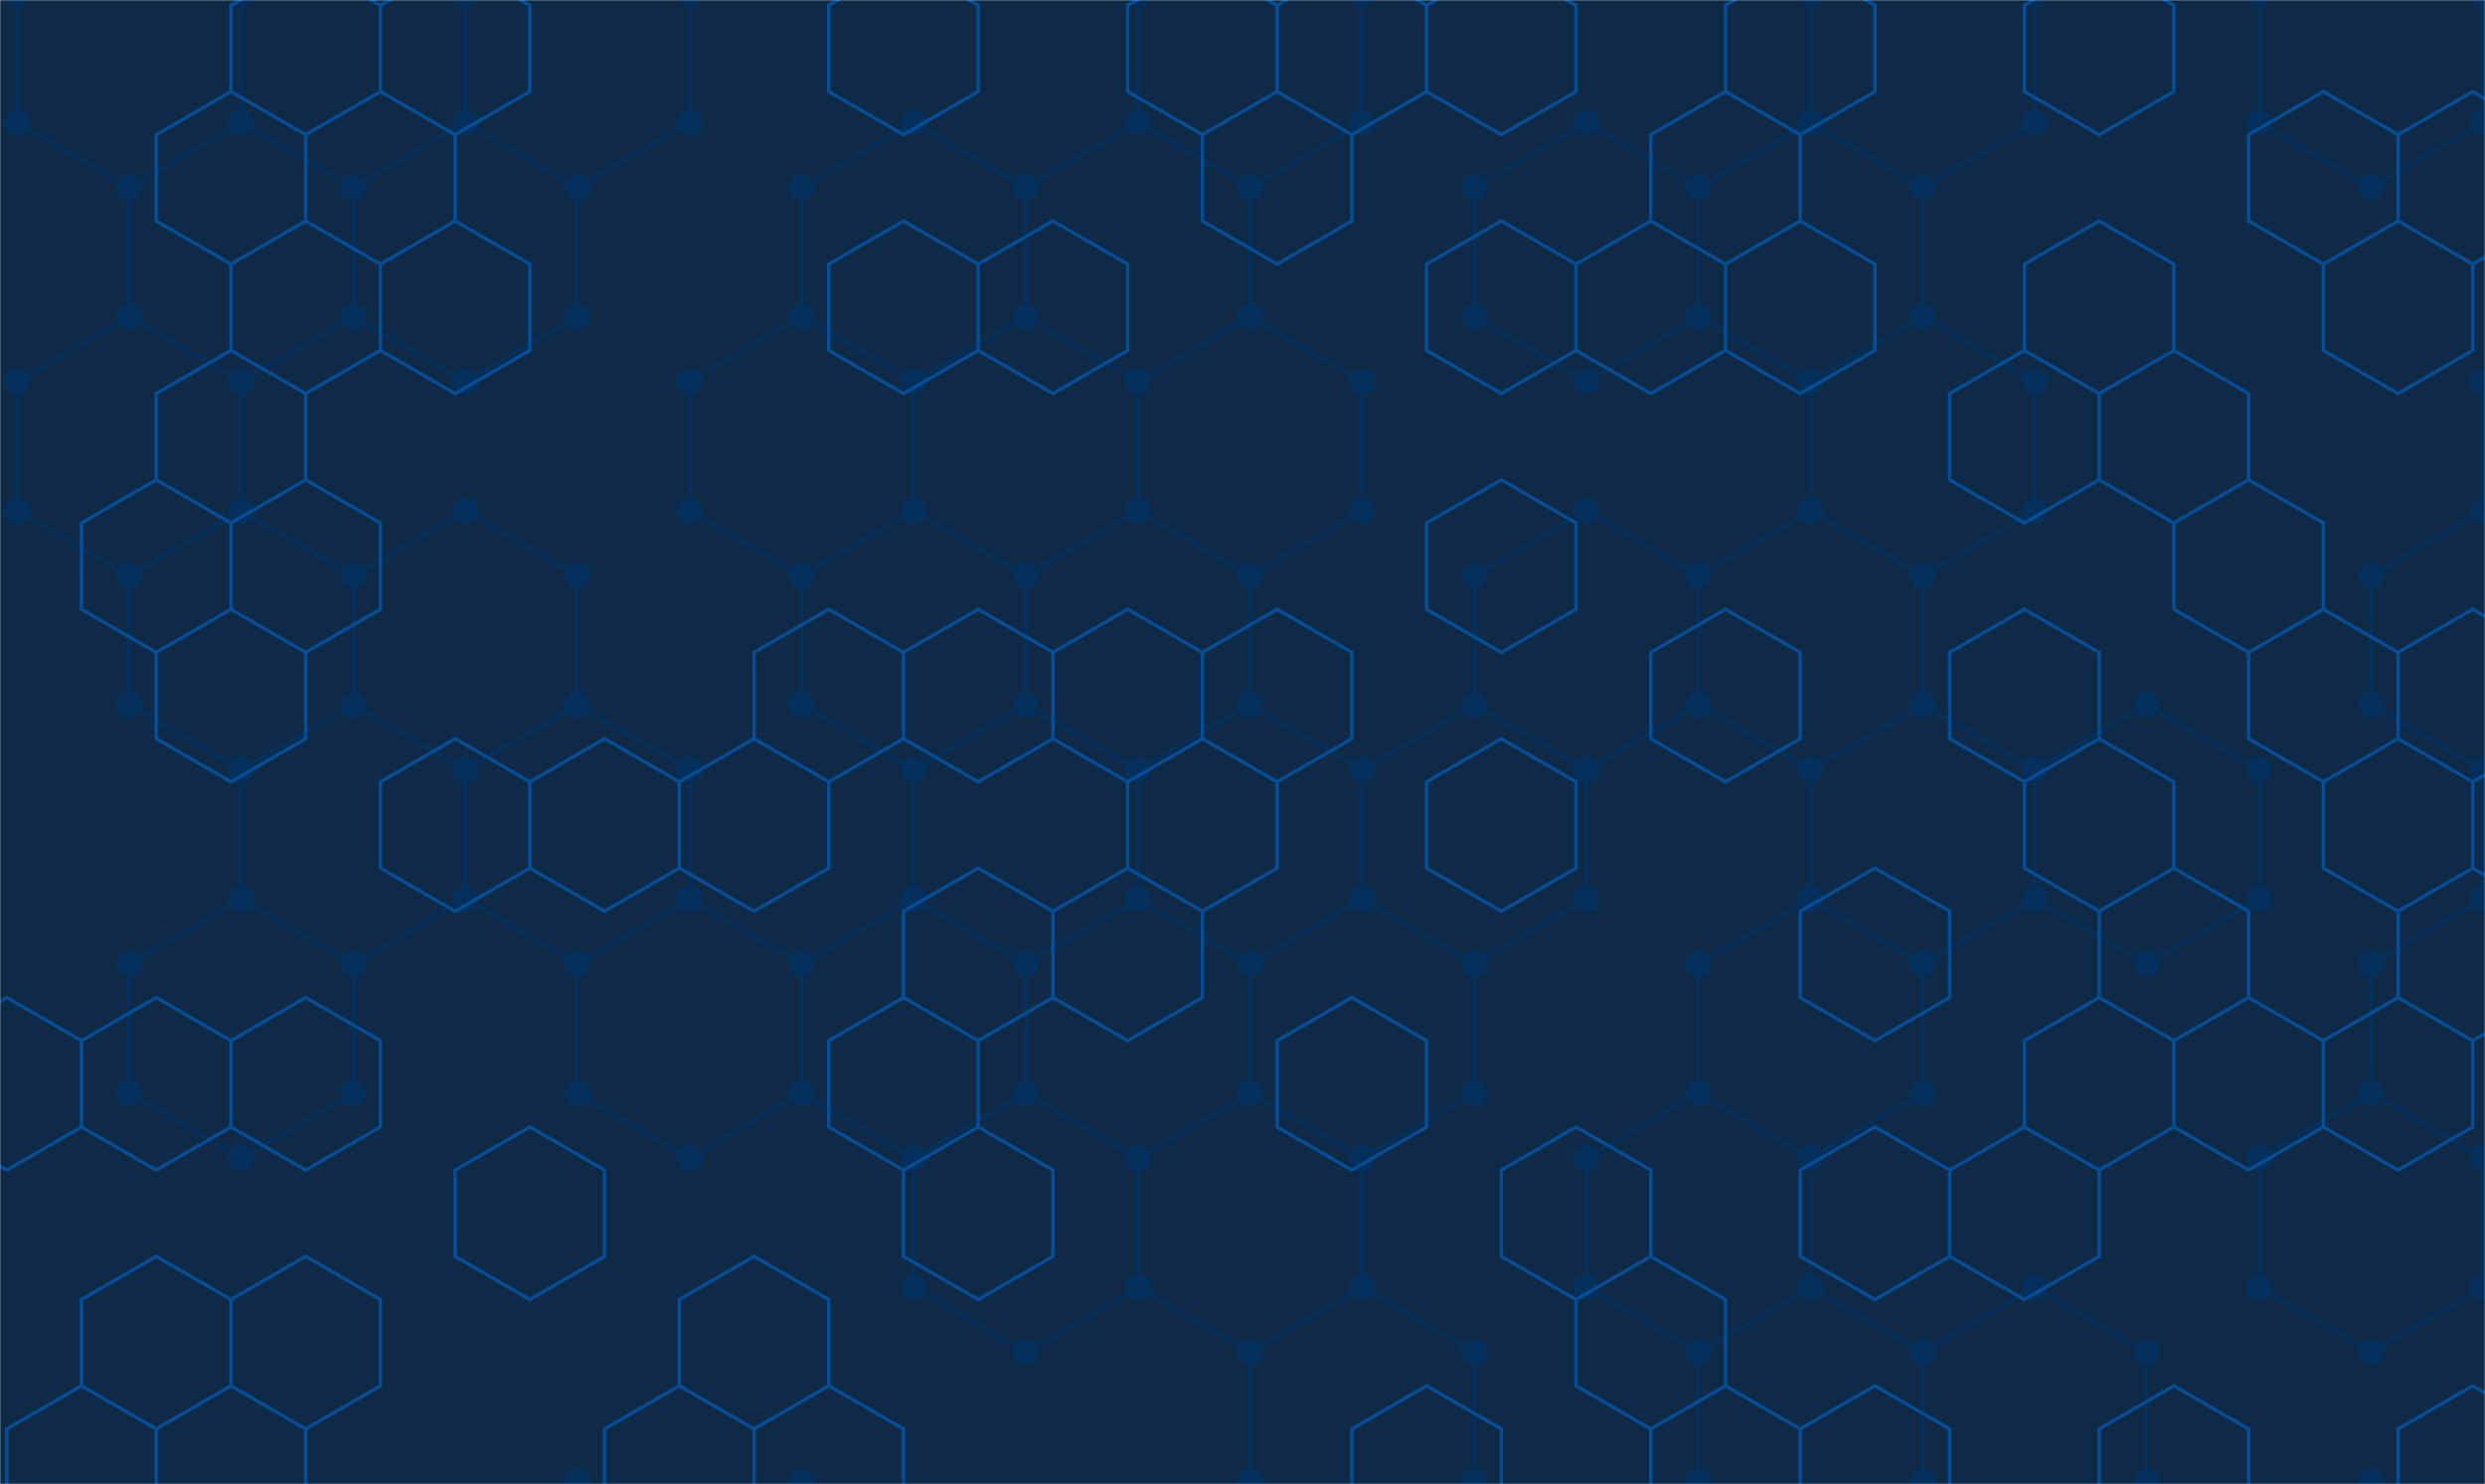 <svg xmlns="http://www.w3.org/2000/svg" version="1.1" xmlns:xlink="http://www.w3.org/1999/xlink" xmlns:svgjs="http://svgjs.com/svgjs" width="1440" height="860" preserveAspectRatio="none" viewBox="0 0 1440 860"><g mask="url(&quot;#SvgjsMask1002&quot;)" fill="none"><rect width="1440" height="860" x="0" y="0" fill="#0e2a47"></rect><path d="M74.84 -41.45L139.79 -3.95L139.79 71.05L74.84 108.55L9.89 71.05L9.89 -3.95zM139.79 71.05L204.75 108.55L204.75 183.55L139.79 221.05L74.84 183.55L74.84 108.55zM74.84 183.55L139.79 221.05L139.79 296.05L74.84 333.55L9.89 296.05L9.89 221.05zM139.79 296.05L204.75 333.55L204.75 408.55L139.79 446.05L74.84 408.55L74.84 333.55zM139.79 521.05L204.75 558.55L204.75 633.55L139.79 671.05L74.84 633.55L74.84 558.55zM269.7 71.05L334.65 108.55L334.65 183.55L269.7 221.05L204.75 183.55L204.75 108.55zM269.7 296.05L334.65 333.55L334.65 408.55L269.7 446.05L204.75 408.55L204.75 333.55zM204.75 408.55L269.7 446.05L269.7 521.05L204.75 558.55L139.79 521.05L139.79 446.05zM334.65 -41.45L399.61 -3.95L399.61 71.05L334.65 108.55L269.7 71.05L269.7 -3.95zM334.65 408.55L399.61 446.05L399.61 521.05L334.65 558.55L269.7 521.05L269.7 446.05zM399.61 521.05L464.56 558.55L464.56 633.55L399.61 671.05L334.65 633.55L334.65 558.55zM334.65 858.55L399.61 896.05L399.61 971.05L334.65 1008.55L269.7 971.05L269.7 896.05zM529.52 71.05L594.47 108.55L594.47 183.55L529.52 221.05L464.56 183.55L464.56 108.55zM464.56 183.55L529.52 221.05L529.52 296.05L464.56 333.55L399.61 296.05L399.61 221.05zM529.52 296.05L594.47 333.55L594.47 408.55L529.52 446.05L464.56 408.55L464.56 333.55zM529.52 521.05L594.47 558.55L594.47 633.55L529.52 671.05L464.56 633.55L464.56 558.55zM464.56 858.55L529.52 896.05L529.52 971.05L464.56 1008.55L399.61 971.05L399.61 896.05zM659.42 71.05L724.38 108.55L724.38 183.55L659.42 221.05L594.47 183.55L594.47 108.55zM659.42 296.05L724.38 333.55L724.38 408.55L659.42 446.05L594.47 408.55L594.47 333.55zM594.47 408.55L659.42 446.05L659.42 521.05L594.47 558.55L529.52 521.05L529.52 446.05zM659.42 521.05L724.38 558.55L724.38 633.55L659.42 671.05L594.47 633.55L594.47 558.55zM594.47 633.55L659.42 671.05L659.42 746.05L594.47 783.55L529.52 746.05L529.52 671.05zM724.38 -41.45L789.33 -3.95L789.33 71.05L724.38 108.55L659.42 71.05L659.42 -3.95zM724.38 183.55L789.33 221.05L789.33 296.05L724.38 333.55L659.42 296.05L659.42 221.05zM724.38 408.55L789.33 446.05L789.33 521.05L724.38 558.55L659.42 521.05L659.42 446.05zM789.33 521.05L854.29 558.55L854.29 633.55L789.33 671.05L724.38 633.55L724.38 558.55zM724.38 633.55L789.33 671.05L789.33 746.05L724.38 783.55L659.42 746.05L659.42 671.05zM789.33 746.05L854.29 783.55L854.29 858.55L789.33 896.05L724.38 858.55L724.38 783.55zM919.24 71.05L984.19 108.55L984.19 183.55L919.24 221.05L854.28 183.55L854.28 108.55zM919.24 296.05L984.19 333.55L984.19 408.55L919.24 446.05L854.28 408.55L854.28 333.55zM854.28 408.55L919.24 446.05L919.24 521.05L854.28 558.55L789.33 521.05L789.33 446.05zM854.28 858.55L919.24 896.05L919.24 971.05L854.28 1008.55L789.33 971.05L789.33 896.05zM1049.15 71.05L1114.1 108.55L1114.1 183.55L1049.15 221.05L984.19 183.55L984.19 108.55zM1049.15 296.05L1114.1 333.55L1114.1 408.55L1049.15 446.05L984.19 408.55L984.19 333.55zM1049.15 521.05L1114.1 558.55L1114.1 633.55L1049.15 671.05L984.19 633.55L984.19 558.55zM984.19 633.55L1049.15 671.05L1049.15 746.05L984.19 783.55L919.24 746.05L919.24 671.05zM1049.15 746.05L1114.1 783.55L1114.1 858.55L1049.15 896.05L984.19 858.55L984.19 783.55zM1114.1 -41.45L1179.05 -3.95L1179.05 71.05L1114.1 108.55L1049.15 71.05L1049.15 -3.95zM1114.1 183.55L1179.05 221.05L1179.05 296.05L1114.1 333.55L1049.15 296.05L1049.15 221.05zM1114.1 408.55L1179.05 446.05L1179.05 521.05L1114.1 558.55L1049.15 521.05L1049.15 446.05zM1179.05 746.05L1244.01 783.55L1244.01 858.55L1179.05 896.05L1114.1 858.55L1114.1 783.55zM1114.1 858.55L1179.05 896.05L1179.05 971.05L1114.1 1008.55L1049.15 971.05L1049.15 896.05zM1244.01 408.55L1308.96 446.05L1308.96 521.05L1244.01 558.55L1179.05 521.05L1179.05 446.05zM1373.91 -41.45L1438.87 -3.95L1438.87 71.05L1373.91 108.55L1308.96 71.05L1308.96 -3.95zM1438.87 296.05L1503.82 333.55L1503.82 408.55L1438.87 446.05L1373.91 408.55L1373.91 333.55zM1438.87 521.05L1503.82 558.55L1503.82 633.55L1438.87 671.05L1373.91 633.55L1373.91 558.55zM1373.91 633.55L1438.87 671.05L1438.87 746.05L1373.91 783.55L1308.96 746.05L1308.96 671.05zM1373.91 858.55L1438.87 896.05L1438.87 971.05L1373.91 1008.55L1308.96 971.05L1308.96 896.05zM1503.82 183.55L1568.78 221.05L1568.78 296.05L1503.82 333.55L1438.87 296.05L1438.87 221.05zM1503.82 408.55L1568.78 446.05L1568.78 521.05L1503.82 558.55L1438.87 521.05L1438.87 446.05zM1568.78 521.05L1633.73 558.55L1633.73 633.55L1568.78 671.05L1503.82 633.55L1503.82 558.55zM1503.82 858.55L1568.78 896.05L1568.78 971.05L1503.82 1008.55L1438.87 971.05L1438.87 896.05z" stroke="#03305d" stroke-width="2"></path><path d="M67.34 -41.45 a7.5 7.5 0 1 0 15 0 a7.5 7.5 0 1 0 -15 0zM132.29 -3.95 a7.5 7.5 0 1 0 15 0 a7.5 7.5 0 1 0 -15 0zM132.29 71.05 a7.5 7.5 0 1 0 15 0 a7.5 7.5 0 1 0 -15 0zM67.34 108.55 a7.5 7.5 0 1 0 15 0 a7.5 7.5 0 1 0 -15 0zM2.39 71.05 a7.5 7.5 0 1 0 15 0 a7.5 7.5 0 1 0 -15 0zM2.39 -3.95 a7.5 7.5 0 1 0 15 0 a7.5 7.5 0 1 0 -15 0zM197.25 108.55 a7.5 7.5 0 1 0 15 0 a7.5 7.5 0 1 0 -15 0zM197.25 183.55 a7.5 7.5 0 1 0 15 0 a7.5 7.5 0 1 0 -15 0zM132.29 221.05 a7.5 7.5 0 1 0 15 0 a7.5 7.5 0 1 0 -15 0zM67.34 183.55 a7.5 7.5 0 1 0 15 0 a7.5 7.5 0 1 0 -15 0zM132.29 296.05 a7.5 7.5 0 1 0 15 0 a7.5 7.5 0 1 0 -15 0zM67.34 333.55 a7.5 7.5 0 1 0 15 0 a7.5 7.5 0 1 0 -15 0zM2.39 296.05 a7.5 7.5 0 1 0 15 0 a7.5 7.5 0 1 0 -15 0zM2.39 221.05 a7.5 7.5 0 1 0 15 0 a7.5 7.5 0 1 0 -15 0zM197.25 333.55 a7.5 7.5 0 1 0 15 0 a7.5 7.5 0 1 0 -15 0zM197.25 408.55 a7.5 7.5 0 1 0 15 0 a7.5 7.5 0 1 0 -15 0zM132.29 446.05 a7.5 7.5 0 1 0 15 0 a7.5 7.5 0 1 0 -15 0zM67.34 408.55 a7.5 7.5 0 1 0 15 0 a7.5 7.5 0 1 0 -15 0zM132.29 521.05 a7.5 7.5 0 1 0 15 0 a7.5 7.5 0 1 0 -15 0zM197.25 558.55 a7.5 7.5 0 1 0 15 0 a7.5 7.5 0 1 0 -15 0zM197.25 633.55 a7.5 7.5 0 1 0 15 0 a7.5 7.5 0 1 0 -15 0zM132.29 671.05 a7.5 7.5 0 1 0 15 0 a7.5 7.5 0 1 0 -15 0zM67.34 633.55 a7.5 7.5 0 1 0 15 0 a7.5 7.5 0 1 0 -15 0zM67.34 558.55 a7.5 7.5 0 1 0 15 0 a7.5 7.5 0 1 0 -15 0zM262.2 71.05 a7.5 7.5 0 1 0 15 0 a7.5 7.5 0 1 0 -15 0zM327.15 108.55 a7.5 7.5 0 1 0 15 0 a7.5 7.5 0 1 0 -15 0zM327.15 183.55 a7.5 7.5 0 1 0 15 0 a7.5 7.5 0 1 0 -15 0zM262.2 221.05 a7.5 7.5 0 1 0 15 0 a7.5 7.5 0 1 0 -15 0zM262.2 296.05 a7.5 7.5 0 1 0 15 0 a7.5 7.5 0 1 0 -15 0zM327.15 333.55 a7.5 7.5 0 1 0 15 0 a7.5 7.5 0 1 0 -15 0zM327.15 408.55 a7.5 7.5 0 1 0 15 0 a7.5 7.5 0 1 0 -15 0zM262.2 446.05 a7.5 7.5 0 1 0 15 0 a7.5 7.5 0 1 0 -15 0zM262.2 521.05 a7.5 7.5 0 1 0 15 0 a7.5 7.5 0 1 0 -15 0zM327.15 -41.45 a7.5 7.5 0 1 0 15 0 a7.5 7.5 0 1 0 -15 0zM392.11 -3.95 a7.5 7.5 0 1 0 15 0 a7.5 7.5 0 1 0 -15 0zM392.11 71.05 a7.5 7.5 0 1 0 15 0 a7.5 7.5 0 1 0 -15 0zM262.2 -3.95 a7.5 7.5 0 1 0 15 0 a7.5 7.5 0 1 0 -15 0zM392.11 446.05 a7.5 7.5 0 1 0 15 0 a7.5 7.5 0 1 0 -15 0zM392.11 521.05 a7.5 7.5 0 1 0 15 0 a7.5 7.5 0 1 0 -15 0zM327.15 558.55 a7.5 7.5 0 1 0 15 0 a7.5 7.5 0 1 0 -15 0zM457.06 558.55 a7.5 7.5 0 1 0 15 0 a7.5 7.5 0 1 0 -15 0zM457.06 633.55 a7.5 7.5 0 1 0 15 0 a7.5 7.5 0 1 0 -15 0zM392.11 671.05 a7.5 7.5 0 1 0 15 0 a7.5 7.5 0 1 0 -15 0zM327.15 633.55 a7.5 7.5 0 1 0 15 0 a7.5 7.5 0 1 0 -15 0zM327.15 858.55 a7.5 7.5 0 1 0 15 0 a7.5 7.5 0 1 0 -15 0zM392.11 896.05 a7.5 7.5 0 1 0 15 0 a7.5 7.5 0 1 0 -15 0zM392.11 971.05 a7.5 7.5 0 1 0 15 0 a7.5 7.5 0 1 0 -15 0zM327.15 1008.55 a7.5 7.5 0 1 0 15 0 a7.5 7.5 0 1 0 -15 0zM262.2 971.05 a7.5 7.5 0 1 0 15 0 a7.5 7.5 0 1 0 -15 0zM262.2 896.05 a7.5 7.5 0 1 0 15 0 a7.5 7.5 0 1 0 -15 0zM522.02 71.05 a7.5 7.5 0 1 0 15 0 a7.5 7.5 0 1 0 -15 0zM586.97 108.55 a7.5 7.5 0 1 0 15 0 a7.5 7.5 0 1 0 -15 0zM586.97 183.55 a7.5 7.5 0 1 0 15 0 a7.5 7.5 0 1 0 -15 0zM522.02 221.05 a7.5 7.5 0 1 0 15 0 a7.5 7.5 0 1 0 -15 0zM457.06 183.55 a7.5 7.5 0 1 0 15 0 a7.5 7.5 0 1 0 -15 0zM457.06 108.55 a7.5 7.5 0 1 0 15 0 a7.5 7.5 0 1 0 -15 0zM522.02 296.05 a7.5 7.5 0 1 0 15 0 a7.5 7.5 0 1 0 -15 0zM457.06 333.55 a7.5 7.5 0 1 0 15 0 a7.5 7.5 0 1 0 -15 0zM392.11 296.05 a7.5 7.5 0 1 0 15 0 a7.5 7.5 0 1 0 -15 0zM392.11 221.05 a7.5 7.5 0 1 0 15 0 a7.5 7.5 0 1 0 -15 0zM586.97 333.55 a7.5 7.5 0 1 0 15 0 a7.5 7.5 0 1 0 -15 0zM586.97 408.55 a7.5 7.5 0 1 0 15 0 a7.5 7.5 0 1 0 -15 0zM522.02 446.05 a7.5 7.5 0 1 0 15 0 a7.5 7.5 0 1 0 -15 0zM457.06 408.55 a7.5 7.5 0 1 0 15 0 a7.5 7.5 0 1 0 -15 0zM522.02 521.05 a7.5 7.5 0 1 0 15 0 a7.5 7.5 0 1 0 -15 0zM586.97 558.55 a7.5 7.5 0 1 0 15 0 a7.5 7.5 0 1 0 -15 0zM586.97 633.55 a7.5 7.5 0 1 0 15 0 a7.5 7.5 0 1 0 -15 0zM522.02 671.05 a7.5 7.5 0 1 0 15 0 a7.5 7.5 0 1 0 -15 0zM457.06 858.55 a7.5 7.5 0 1 0 15 0 a7.5 7.5 0 1 0 -15 0zM522.02 896.05 a7.5 7.5 0 1 0 15 0 a7.5 7.5 0 1 0 -15 0zM522.02 971.05 a7.5 7.5 0 1 0 15 0 a7.5 7.5 0 1 0 -15 0zM457.06 1008.55 a7.5 7.5 0 1 0 15 0 a7.5 7.5 0 1 0 -15 0zM651.92 71.05 a7.5 7.5 0 1 0 15 0 a7.5 7.5 0 1 0 -15 0zM716.88 108.55 a7.5 7.5 0 1 0 15 0 a7.5 7.5 0 1 0 -15 0zM716.88 183.55 a7.5 7.5 0 1 0 15 0 a7.5 7.5 0 1 0 -15 0zM651.92 221.05 a7.5 7.5 0 1 0 15 0 a7.5 7.5 0 1 0 -15 0zM651.92 296.05 a7.5 7.5 0 1 0 15 0 a7.5 7.5 0 1 0 -15 0zM716.88 333.55 a7.5 7.5 0 1 0 15 0 a7.5 7.5 0 1 0 -15 0zM716.88 408.55 a7.5 7.5 0 1 0 15 0 a7.5 7.5 0 1 0 -15 0zM651.92 446.05 a7.5 7.5 0 1 0 15 0 a7.5 7.5 0 1 0 -15 0zM651.92 521.05 a7.5 7.5 0 1 0 15 0 a7.5 7.5 0 1 0 -15 0zM716.88 558.55 a7.5 7.5 0 1 0 15 0 a7.5 7.5 0 1 0 -15 0zM716.88 633.55 a7.5 7.5 0 1 0 15 0 a7.5 7.5 0 1 0 -15 0zM651.92 671.05 a7.5 7.5 0 1 0 15 0 a7.5 7.5 0 1 0 -15 0zM651.92 746.05 a7.5 7.5 0 1 0 15 0 a7.5 7.5 0 1 0 -15 0zM586.97 783.55 a7.5 7.5 0 1 0 15 0 a7.5 7.5 0 1 0 -15 0zM522.02 746.05 a7.5 7.5 0 1 0 15 0 a7.5 7.5 0 1 0 -15 0zM716.88 -41.45 a7.5 7.5 0 1 0 15 0 a7.5 7.5 0 1 0 -15 0zM781.83 -3.95 a7.5 7.5 0 1 0 15 0 a7.5 7.5 0 1 0 -15 0zM781.83 71.05 a7.5 7.5 0 1 0 15 0 a7.5 7.5 0 1 0 -15 0zM651.92 -3.95 a7.5 7.5 0 1 0 15 0 a7.5 7.5 0 1 0 -15 0zM781.83 221.05 a7.5 7.5 0 1 0 15 0 a7.5 7.5 0 1 0 -15 0zM781.83 296.05 a7.5 7.5 0 1 0 15 0 a7.5 7.5 0 1 0 -15 0zM781.83 446.05 a7.5 7.5 0 1 0 15 0 a7.5 7.5 0 1 0 -15 0zM781.83 521.05 a7.5 7.5 0 1 0 15 0 a7.5 7.5 0 1 0 -15 0zM846.79 558.55 a7.5 7.5 0 1 0 15 0 a7.5 7.5 0 1 0 -15 0zM846.79 633.55 a7.5 7.5 0 1 0 15 0 a7.5 7.5 0 1 0 -15 0zM781.83 671.05 a7.5 7.5 0 1 0 15 0 a7.5 7.5 0 1 0 -15 0zM781.83 746.05 a7.5 7.5 0 1 0 15 0 a7.5 7.5 0 1 0 -15 0zM716.88 783.55 a7.5 7.5 0 1 0 15 0 a7.5 7.5 0 1 0 -15 0zM846.79 783.55 a7.5 7.5 0 1 0 15 0 a7.5 7.5 0 1 0 -15 0zM846.79 858.55 a7.5 7.5 0 1 0 15 0 a7.5 7.5 0 1 0 -15 0zM781.83 896.05 a7.5 7.5 0 1 0 15 0 a7.5 7.5 0 1 0 -15 0zM716.88 858.55 a7.5 7.5 0 1 0 15 0 a7.5 7.5 0 1 0 -15 0zM911.74 71.05 a7.5 7.5 0 1 0 15 0 a7.5 7.5 0 1 0 -15 0zM976.69 108.55 a7.5 7.5 0 1 0 15 0 a7.5 7.5 0 1 0 -15 0zM976.69 183.55 a7.5 7.5 0 1 0 15 0 a7.5 7.5 0 1 0 -15 0zM911.74 221.05 a7.5 7.5 0 1 0 15 0 a7.5 7.5 0 1 0 -15 0zM846.78 183.55 a7.5 7.5 0 1 0 15 0 a7.5 7.5 0 1 0 -15 0zM846.78 108.55 a7.5 7.5 0 1 0 15 0 a7.5 7.5 0 1 0 -15 0zM911.74 296.05 a7.5 7.5 0 1 0 15 0 a7.5 7.5 0 1 0 -15 0zM976.69 333.55 a7.5 7.5 0 1 0 15 0 a7.5 7.5 0 1 0 -15 0zM976.69 408.55 a7.5 7.5 0 1 0 15 0 a7.5 7.5 0 1 0 -15 0zM911.74 446.05 a7.5 7.5 0 1 0 15 0 a7.5 7.5 0 1 0 -15 0zM846.78 408.55 a7.5 7.5 0 1 0 15 0 a7.5 7.5 0 1 0 -15 0zM846.78 333.55 a7.5 7.5 0 1 0 15 0 a7.5 7.5 0 1 0 -15 0zM911.74 521.05 a7.5 7.5 0 1 0 15 0 a7.5 7.5 0 1 0 -15 0zM846.78 558.55 a7.5 7.5 0 1 0 15 0 a7.5 7.5 0 1 0 -15 0zM846.78 858.55 a7.5 7.5 0 1 0 15 0 a7.5 7.5 0 1 0 -15 0zM911.74 896.05 a7.5 7.5 0 1 0 15 0 a7.5 7.5 0 1 0 -15 0zM911.74 971.05 a7.5 7.5 0 1 0 15 0 a7.5 7.5 0 1 0 -15 0zM846.78 1008.55 a7.5 7.5 0 1 0 15 0 a7.5 7.5 0 1 0 -15 0zM781.83 971.05 a7.5 7.5 0 1 0 15 0 a7.5 7.5 0 1 0 -15 0zM1041.65 71.05 a7.5 7.5 0 1 0 15 0 a7.5 7.5 0 1 0 -15 0zM1106.6 108.55 a7.5 7.5 0 1 0 15 0 a7.5 7.5 0 1 0 -15 0zM1106.6 183.55 a7.5 7.5 0 1 0 15 0 a7.5 7.5 0 1 0 -15 0zM1041.65 221.05 a7.5 7.5 0 1 0 15 0 a7.5 7.5 0 1 0 -15 0zM1041.65 296.05 a7.5 7.5 0 1 0 15 0 a7.5 7.5 0 1 0 -15 0zM1106.6 333.55 a7.5 7.5 0 1 0 15 0 a7.5 7.5 0 1 0 -15 0zM1106.6 408.55 a7.5 7.5 0 1 0 15 0 a7.5 7.5 0 1 0 -15 0zM1041.65 446.05 a7.5 7.5 0 1 0 15 0 a7.5 7.5 0 1 0 -15 0zM1041.65 521.05 a7.5 7.5 0 1 0 15 0 a7.5 7.5 0 1 0 -15 0zM1106.6 558.55 a7.5 7.5 0 1 0 15 0 a7.5 7.5 0 1 0 -15 0zM1106.6 633.55 a7.5 7.5 0 1 0 15 0 a7.5 7.5 0 1 0 -15 0zM1041.65 671.05 a7.5 7.5 0 1 0 15 0 a7.5 7.5 0 1 0 -15 0zM976.69 633.55 a7.5 7.5 0 1 0 15 0 a7.5 7.5 0 1 0 -15 0zM976.69 558.55 a7.5 7.5 0 1 0 15 0 a7.5 7.5 0 1 0 -15 0zM1041.65 746.05 a7.5 7.5 0 1 0 15 0 a7.5 7.5 0 1 0 -15 0zM976.69 783.55 a7.5 7.5 0 1 0 15 0 a7.5 7.5 0 1 0 -15 0zM911.74 746.05 a7.5 7.5 0 1 0 15 0 a7.5 7.5 0 1 0 -15 0zM911.74 671.05 a7.5 7.5 0 1 0 15 0 a7.5 7.5 0 1 0 -15 0zM1106.6 783.55 a7.5 7.5 0 1 0 15 0 a7.5 7.5 0 1 0 -15 0zM1106.6 858.55 a7.5 7.5 0 1 0 15 0 a7.5 7.5 0 1 0 -15 0zM1041.65 896.05 a7.5 7.5 0 1 0 15 0 a7.5 7.5 0 1 0 -15 0zM976.69 858.55 a7.5 7.5 0 1 0 15 0 a7.5 7.5 0 1 0 -15 0zM1106.6 -41.45 a7.5 7.5 0 1 0 15 0 a7.5 7.5 0 1 0 -15 0zM1171.55 -3.95 a7.5 7.5 0 1 0 15 0 a7.5 7.5 0 1 0 -15 0zM1171.55 71.05 a7.5 7.5 0 1 0 15 0 a7.5 7.5 0 1 0 -15 0zM1041.65 -3.95 a7.5 7.5 0 1 0 15 0 a7.5 7.5 0 1 0 -15 0zM1171.55 221.05 a7.5 7.5 0 1 0 15 0 a7.5 7.5 0 1 0 -15 0zM1171.55 296.05 a7.5 7.5 0 1 0 15 0 a7.5 7.5 0 1 0 -15 0zM1171.55 446.05 a7.5 7.5 0 1 0 15 0 a7.5 7.5 0 1 0 -15 0zM1171.55 521.05 a7.5 7.5 0 1 0 15 0 a7.5 7.5 0 1 0 -15 0zM1171.55 746.05 a7.5 7.5 0 1 0 15 0 a7.5 7.5 0 1 0 -15 0zM1236.51 783.55 a7.5 7.5 0 1 0 15 0 a7.5 7.5 0 1 0 -15 0zM1236.51 858.55 a7.5 7.5 0 1 0 15 0 a7.5 7.5 0 1 0 -15 0zM1171.55 896.05 a7.5 7.5 0 1 0 15 0 a7.5 7.5 0 1 0 -15 0zM1171.55 971.05 a7.5 7.5 0 1 0 15 0 a7.5 7.5 0 1 0 -15 0zM1106.6 1008.55 a7.5 7.5 0 1 0 15 0 a7.5 7.5 0 1 0 -15 0zM1041.65 971.05 a7.5 7.5 0 1 0 15 0 a7.5 7.5 0 1 0 -15 0zM1236.51 408.55 a7.5 7.5 0 1 0 15 0 a7.5 7.5 0 1 0 -15 0zM1301.46 446.05 a7.5 7.5 0 1 0 15 0 a7.5 7.5 0 1 0 -15 0zM1301.46 521.05 a7.5 7.5 0 1 0 15 0 a7.5 7.5 0 1 0 -15 0zM1236.51 558.55 a7.5 7.5 0 1 0 15 0 a7.5 7.5 0 1 0 -15 0zM1366.41 -41.45 a7.5 7.5 0 1 0 15 0 a7.5 7.5 0 1 0 -15 0zM1431.37 -3.95 a7.5 7.5 0 1 0 15 0 a7.5 7.5 0 1 0 -15 0zM1431.37 71.05 a7.5 7.5 0 1 0 15 0 a7.5 7.5 0 1 0 -15 0zM1366.41 108.55 a7.5 7.5 0 1 0 15 0 a7.5 7.5 0 1 0 -15 0zM1301.46 71.05 a7.5 7.5 0 1 0 15 0 a7.5 7.5 0 1 0 -15 0zM1301.46 -3.95 a7.5 7.5 0 1 0 15 0 a7.5 7.5 0 1 0 -15 0zM1431.37 296.05 a7.5 7.5 0 1 0 15 0 a7.5 7.5 0 1 0 -15 0zM1496.32 333.55 a7.5 7.5 0 1 0 15 0 a7.5 7.5 0 1 0 -15 0zM1496.32 408.55 a7.5 7.5 0 1 0 15 0 a7.5 7.5 0 1 0 -15 0zM1431.37 446.05 a7.5 7.5 0 1 0 15 0 a7.5 7.5 0 1 0 -15 0zM1366.41 408.55 a7.5 7.5 0 1 0 15 0 a7.5 7.5 0 1 0 -15 0zM1366.41 333.55 a7.5 7.5 0 1 0 15 0 a7.5 7.5 0 1 0 -15 0zM1431.37 521.05 a7.5 7.5 0 1 0 15 0 a7.5 7.5 0 1 0 -15 0zM1496.32 558.55 a7.5 7.5 0 1 0 15 0 a7.5 7.5 0 1 0 -15 0zM1496.32 633.55 a7.5 7.5 0 1 0 15 0 a7.5 7.5 0 1 0 -15 0zM1431.37 671.05 a7.5 7.5 0 1 0 15 0 a7.5 7.5 0 1 0 -15 0zM1366.41 633.55 a7.5 7.5 0 1 0 15 0 a7.5 7.5 0 1 0 -15 0zM1366.41 558.55 a7.5 7.5 0 1 0 15 0 a7.5 7.5 0 1 0 -15 0zM1431.37 746.05 a7.5 7.5 0 1 0 15 0 a7.5 7.5 0 1 0 -15 0zM1366.41 783.55 a7.5 7.5 0 1 0 15 0 a7.5 7.5 0 1 0 -15 0zM1301.46 746.05 a7.5 7.5 0 1 0 15 0 a7.5 7.5 0 1 0 -15 0zM1301.46 671.05 a7.5 7.5 0 1 0 15 0 a7.5 7.5 0 1 0 -15 0zM1366.41 858.55 a7.5 7.5 0 1 0 15 0 a7.5 7.5 0 1 0 -15 0zM1431.37 896.05 a7.5 7.5 0 1 0 15 0 a7.5 7.5 0 1 0 -15 0zM1431.37 971.05 a7.5 7.5 0 1 0 15 0 a7.5 7.5 0 1 0 -15 0zM1366.41 1008.55 a7.5 7.5 0 1 0 15 0 a7.5 7.5 0 1 0 -15 0zM1301.46 971.05 a7.5 7.5 0 1 0 15 0 a7.5 7.5 0 1 0 -15 0zM1301.46 896.05 a7.5 7.5 0 1 0 15 0 a7.5 7.5 0 1 0 -15 0zM1496.32 183.55 a7.5 7.5 0 1 0 15 0 a7.5 7.5 0 1 0 -15 0zM1561.28 221.05 a7.5 7.5 0 1 0 15 0 a7.5 7.5 0 1 0 -15 0zM1561.28 296.05 a7.5 7.5 0 1 0 15 0 a7.5 7.5 0 1 0 -15 0zM1431.37 221.05 a7.5 7.5 0 1 0 15 0 a7.5 7.5 0 1 0 -15 0zM1561.28 446.05 a7.5 7.5 0 1 0 15 0 a7.5 7.5 0 1 0 -15 0zM1561.28 521.05 a7.5 7.5 0 1 0 15 0 a7.5 7.5 0 1 0 -15 0zM1626.23 558.55 a7.5 7.5 0 1 0 15 0 a7.5 7.5 0 1 0 -15 0zM1626.23 633.55 a7.5 7.5 0 1 0 15 0 a7.5 7.5 0 1 0 -15 0zM1561.28 671.05 a7.5 7.5 0 1 0 15 0 a7.5 7.5 0 1 0 -15 0zM1496.32 858.55 a7.5 7.5 0 1 0 15 0 a7.5 7.5 0 1 0 -15 0zM1561.28 896.05 a7.5 7.5 0 1 0 15 0 a7.5 7.5 0 1 0 -15 0zM1561.28 971.05 a7.5 7.5 0 1 0 15 0 a7.5 7.5 0 1 0 -15 0zM1496.32 1008.55 a7.5 7.5 0 1 0 15 0 a7.5 7.5 0 1 0 -15 0z" fill="#03305d"></path><path d="M3.92 578.07L47.22 603.07L47.22 653.07L3.92 678.07L-39.38 653.07L-39.38 603.07zM47.22 803.07L90.53 828.07L90.53 878.07L47.22 903.07L3.92 878.07L3.92 828.07zM133.83 53.07L177.13 78.07L177.13 128.07L133.83 153.07L90.53 128.07L90.53 78.07zM133.83 203.07L177.13 228.07L177.13 278.07L133.83 303.07L90.53 278.07L90.53 228.07zM90.53 278.07L133.83 303.07L133.83 353.07L90.53 378.07L47.22 353.07L47.22 303.07zM133.83 353.07L177.13 378.07L177.13 428.07L133.83 453.07L90.53 428.07L90.53 378.07zM90.53 578.07L133.83 603.07L133.83 653.07L90.53 678.07L47.22 653.07L47.22 603.07zM90.53 728.07L133.83 753.07L133.83 803.07L90.53 828.07L47.22 803.07L47.22 753.07zM133.83 803.07L177.13 828.07L177.13 878.07L133.83 903.07L90.53 878.07L90.53 828.07zM177.13 -21.93L220.43 3.07L220.43 53.07L177.13 78.07L133.83 53.07L133.83 3.07zM220.43 53.07L263.74 78.07L263.74 128.07L220.43 153.07L177.13 128.07L177.13 78.07zM177.13 128.07L220.43 153.07L220.43 203.07L177.13 228.07L133.83 203.07L133.83 153.07zM177.13 278.07L220.43 303.07L220.43 353.07L177.13 378.07L133.83 353.07L133.83 303.07zM177.13 578.07L220.43 603.07L220.43 653.07L177.13 678.07L133.83 653.07L133.83 603.07zM177.13 728.07L220.43 753.07L220.43 803.07L177.13 828.07L133.83 803.07L133.83 753.07zM263.74 -21.93L307.04 3.07L307.04 53.07L263.74 78.07L220.43 53.07L220.43 3.07zM263.74 128.07L307.04 153.07L307.04 203.07L263.74 228.07L220.43 203.07L220.43 153.07zM263.74 428.07L307.04 453.07L307.04 503.07L263.74 528.07L220.43 503.07L220.43 453.07zM307.04 653.07L350.34 678.07L350.34 728.07L307.04 753.07L263.74 728.07L263.74 678.07zM350.34 428.07L393.64 453.07L393.64 503.07L350.34 528.07L307.04 503.07L307.04 453.07zM393.64 803.07L436.95 828.07L436.95 878.07L393.64 903.07L350.34 878.07L350.34 828.07zM480.25 353.07L523.55 378.07L523.55 428.07L480.25 453.07L436.95 428.07L436.95 378.07zM436.95 428.07L480.25 453.07L480.25 503.07L436.95 528.07L393.64 503.07L393.64 453.07zM436.95 728.07L480.25 753.07L480.25 803.07L436.95 828.07L393.64 803.07L393.64 753.07zM480.25 803.07L523.55 828.07L523.55 878.07L480.25 903.07L436.95 878.07L436.95 828.07zM523.55 -21.93L566.85 3.07L566.85 53.07L523.55 78.07L480.25 53.07L480.25 3.07zM523.55 128.07L566.85 153.07L566.85 203.07L523.55 228.07L480.25 203.07L480.25 153.07zM566.85 353.07L610.15 378.07L610.15 428.07L566.85 453.07L523.55 428.07L523.55 378.07zM566.85 503.07L610.15 528.07L610.15 578.07L566.85 603.07L523.55 578.07L523.55 528.07zM523.55 578.07L566.85 603.07L566.85 653.07L523.55 678.07L480.25 653.07L480.25 603.07zM566.85 653.07L610.15 678.07L610.15 728.07L566.85 753.07L523.55 728.07L523.55 678.07zM610.15 128.07L653.46 153.07L653.46 203.07L610.15 228.07L566.85 203.07L566.85 153.07zM653.46 353.07L696.76 378.07L696.76 428.07L653.46 453.07L610.15 428.07L610.15 378.07zM653.46 503.07L696.76 528.07L696.76 578.07L653.46 603.07L610.15 578.07L610.15 528.07zM696.76 -21.93L740.06 3.07L740.06 53.07L696.76 78.07L653.46 53.07L653.46 3.07zM740.06 53.07L783.37 78.07L783.37 128.07L740.06 153.07L696.76 128.07L696.76 78.07zM740.06 353.07L783.37 378.07L783.37 428.07L740.06 453.07L696.76 428.07L696.76 378.07zM696.76 428.07L740.06 453.07L740.06 503.07L696.76 528.07L653.46 503.07L653.46 453.07zM783.37 -21.93L826.67 3.07L826.67 53.07L783.37 78.07L740.06 53.07L740.06 3.07zM783.37 578.07L826.67 603.07L826.67 653.07L783.37 678.07L740.06 653.07L740.06 603.07zM826.67 803.07L869.97 828.07L869.97 878.07L826.67 903.07L783.37 878.07L783.37 828.07zM869.97 -21.93L913.27 3.07L913.27 53.07L869.97 78.07L826.67 53.07L826.67 3.07zM869.97 128.07L913.27 153.07L913.27 203.07L869.97 228.07L826.67 203.07L826.67 153.07zM869.97 278.07L913.27 303.07L913.27 353.07L869.97 378.07L826.67 353.07L826.67 303.07zM869.97 428.07L913.27 453.07L913.27 503.07L869.97 528.07L826.67 503.07L826.67 453.07zM913.27 653.07L956.58 678.07L956.58 728.07L913.27 753.07L869.97 728.07L869.97 678.07zM999.88 53.07L1043.18 78.07L1043.18 128.07L999.88 153.07L956.58 128.07L956.58 78.07zM956.58 128.07L999.88 153.07L999.88 203.07L956.58 228.07L913.27 203.07L913.27 153.07zM999.88 353.07L1043.18 378.07L1043.18 428.07L999.88 453.07L956.58 428.07L956.58 378.07zM956.58 728.07L999.88 753.07L999.88 803.07L956.58 828.07L913.27 803.07L913.27 753.07zM999.88 803.07L1043.18 828.07L1043.18 878.07L999.88 903.07L956.58 878.07L956.58 828.07zM1043.18 -21.93L1086.48 3.07L1086.48 53.07L1043.18 78.07L999.88 53.07L999.88 3.07zM1043.18 128.07L1086.48 153.07L1086.48 203.07L1043.18 228.07L999.88 203.07L999.88 153.07zM1086.48 503.07L1129.79 528.07L1129.79 578.07L1086.48 603.07L1043.18 578.07L1043.18 528.07zM1086.48 653.07L1129.79 678.07L1129.79 728.07L1086.48 753.07L1043.18 728.07L1043.18 678.07zM1086.48 803.07L1129.79 828.07L1129.79 878.07L1086.48 903.07L1043.18 878.07L1043.18 828.07zM1173.09 203.07L1216.39 228.07L1216.39 278.07L1173.09 303.07L1129.79 278.07L1129.79 228.07zM1173.09 353.07L1216.39 378.07L1216.39 428.07L1173.09 453.07L1129.79 428.07L1129.79 378.07zM1173.09 653.07L1216.39 678.07L1216.39 728.07L1173.09 753.07L1129.79 728.07L1129.79 678.07zM1216.39 -21.93L1259.69 3.07L1259.69 53.07L1216.39 78.07L1173.09 53.07L1173.09 3.07zM1216.39 128.07L1259.69 153.07L1259.69 203.07L1216.39 228.07L1173.09 203.07L1173.09 153.07zM1259.69 203.07L1303 228.07L1303 278.07L1259.69 303.07L1216.39 278.07L1216.39 228.07zM1216.39 428.07L1259.69 453.07L1259.69 503.07L1216.39 528.07L1173.09 503.07L1173.09 453.07zM1259.69 503.07L1303 528.07L1303 578.07L1259.69 603.07L1216.39 578.07L1216.39 528.07zM1216.39 578.07L1259.69 603.07L1259.69 653.07L1216.39 678.07L1173.09 653.07L1173.09 603.07zM1259.69 803.07L1303 828.07L1303 878.07L1259.69 903.07L1216.39 878.07L1216.39 828.07zM1346.3 53.07L1389.6 78.07L1389.6 128.07L1346.3 153.07L1303 128.07L1303 78.07zM1303 278.07L1346.3 303.07L1346.3 353.07L1303 378.07L1259.69 353.07L1259.69 303.07zM1346.3 353.07L1389.6 378.07L1389.6 428.07L1346.3 453.07L1303 428.07L1303 378.07zM1303 578.07L1346.3 603.07L1346.3 653.07L1303 678.07L1259.69 653.07L1259.69 603.07zM1432.9 53.07L1476.21 78.07L1476.21 128.07L1432.9 153.07L1389.6 128.07L1389.6 78.07zM1389.6 128.07L1432.9 153.07L1432.9 203.07L1389.6 228.07L1346.3 203.07L1346.3 153.07zM1432.9 353.07L1476.21 378.07L1476.21 428.07L1432.9 453.07L1389.6 428.07L1389.6 378.07zM1389.6 428.07L1432.9 453.07L1432.9 503.07L1389.6 528.07L1346.3 503.07L1346.3 453.07zM1432.9 503.07L1476.21 528.07L1476.21 578.07L1432.9 603.07L1389.6 578.07L1389.6 528.07zM1389.6 578.07L1432.9 603.07L1432.9 653.07L1389.6 678.07L1346.3 653.07L1346.3 603.07zM1432.9 803.07L1476.21 828.07L1476.21 878.07L1432.9 903.07L1389.6 878.07L1389.6 828.07z" stroke="rgba(6, 80, 156, 0.93)" stroke-width="2"></path></g><defs><mask id="SvgjsMask1002"><rect width="1440" height="860" fill="#ffffff"></rect></mask></defs></svg>